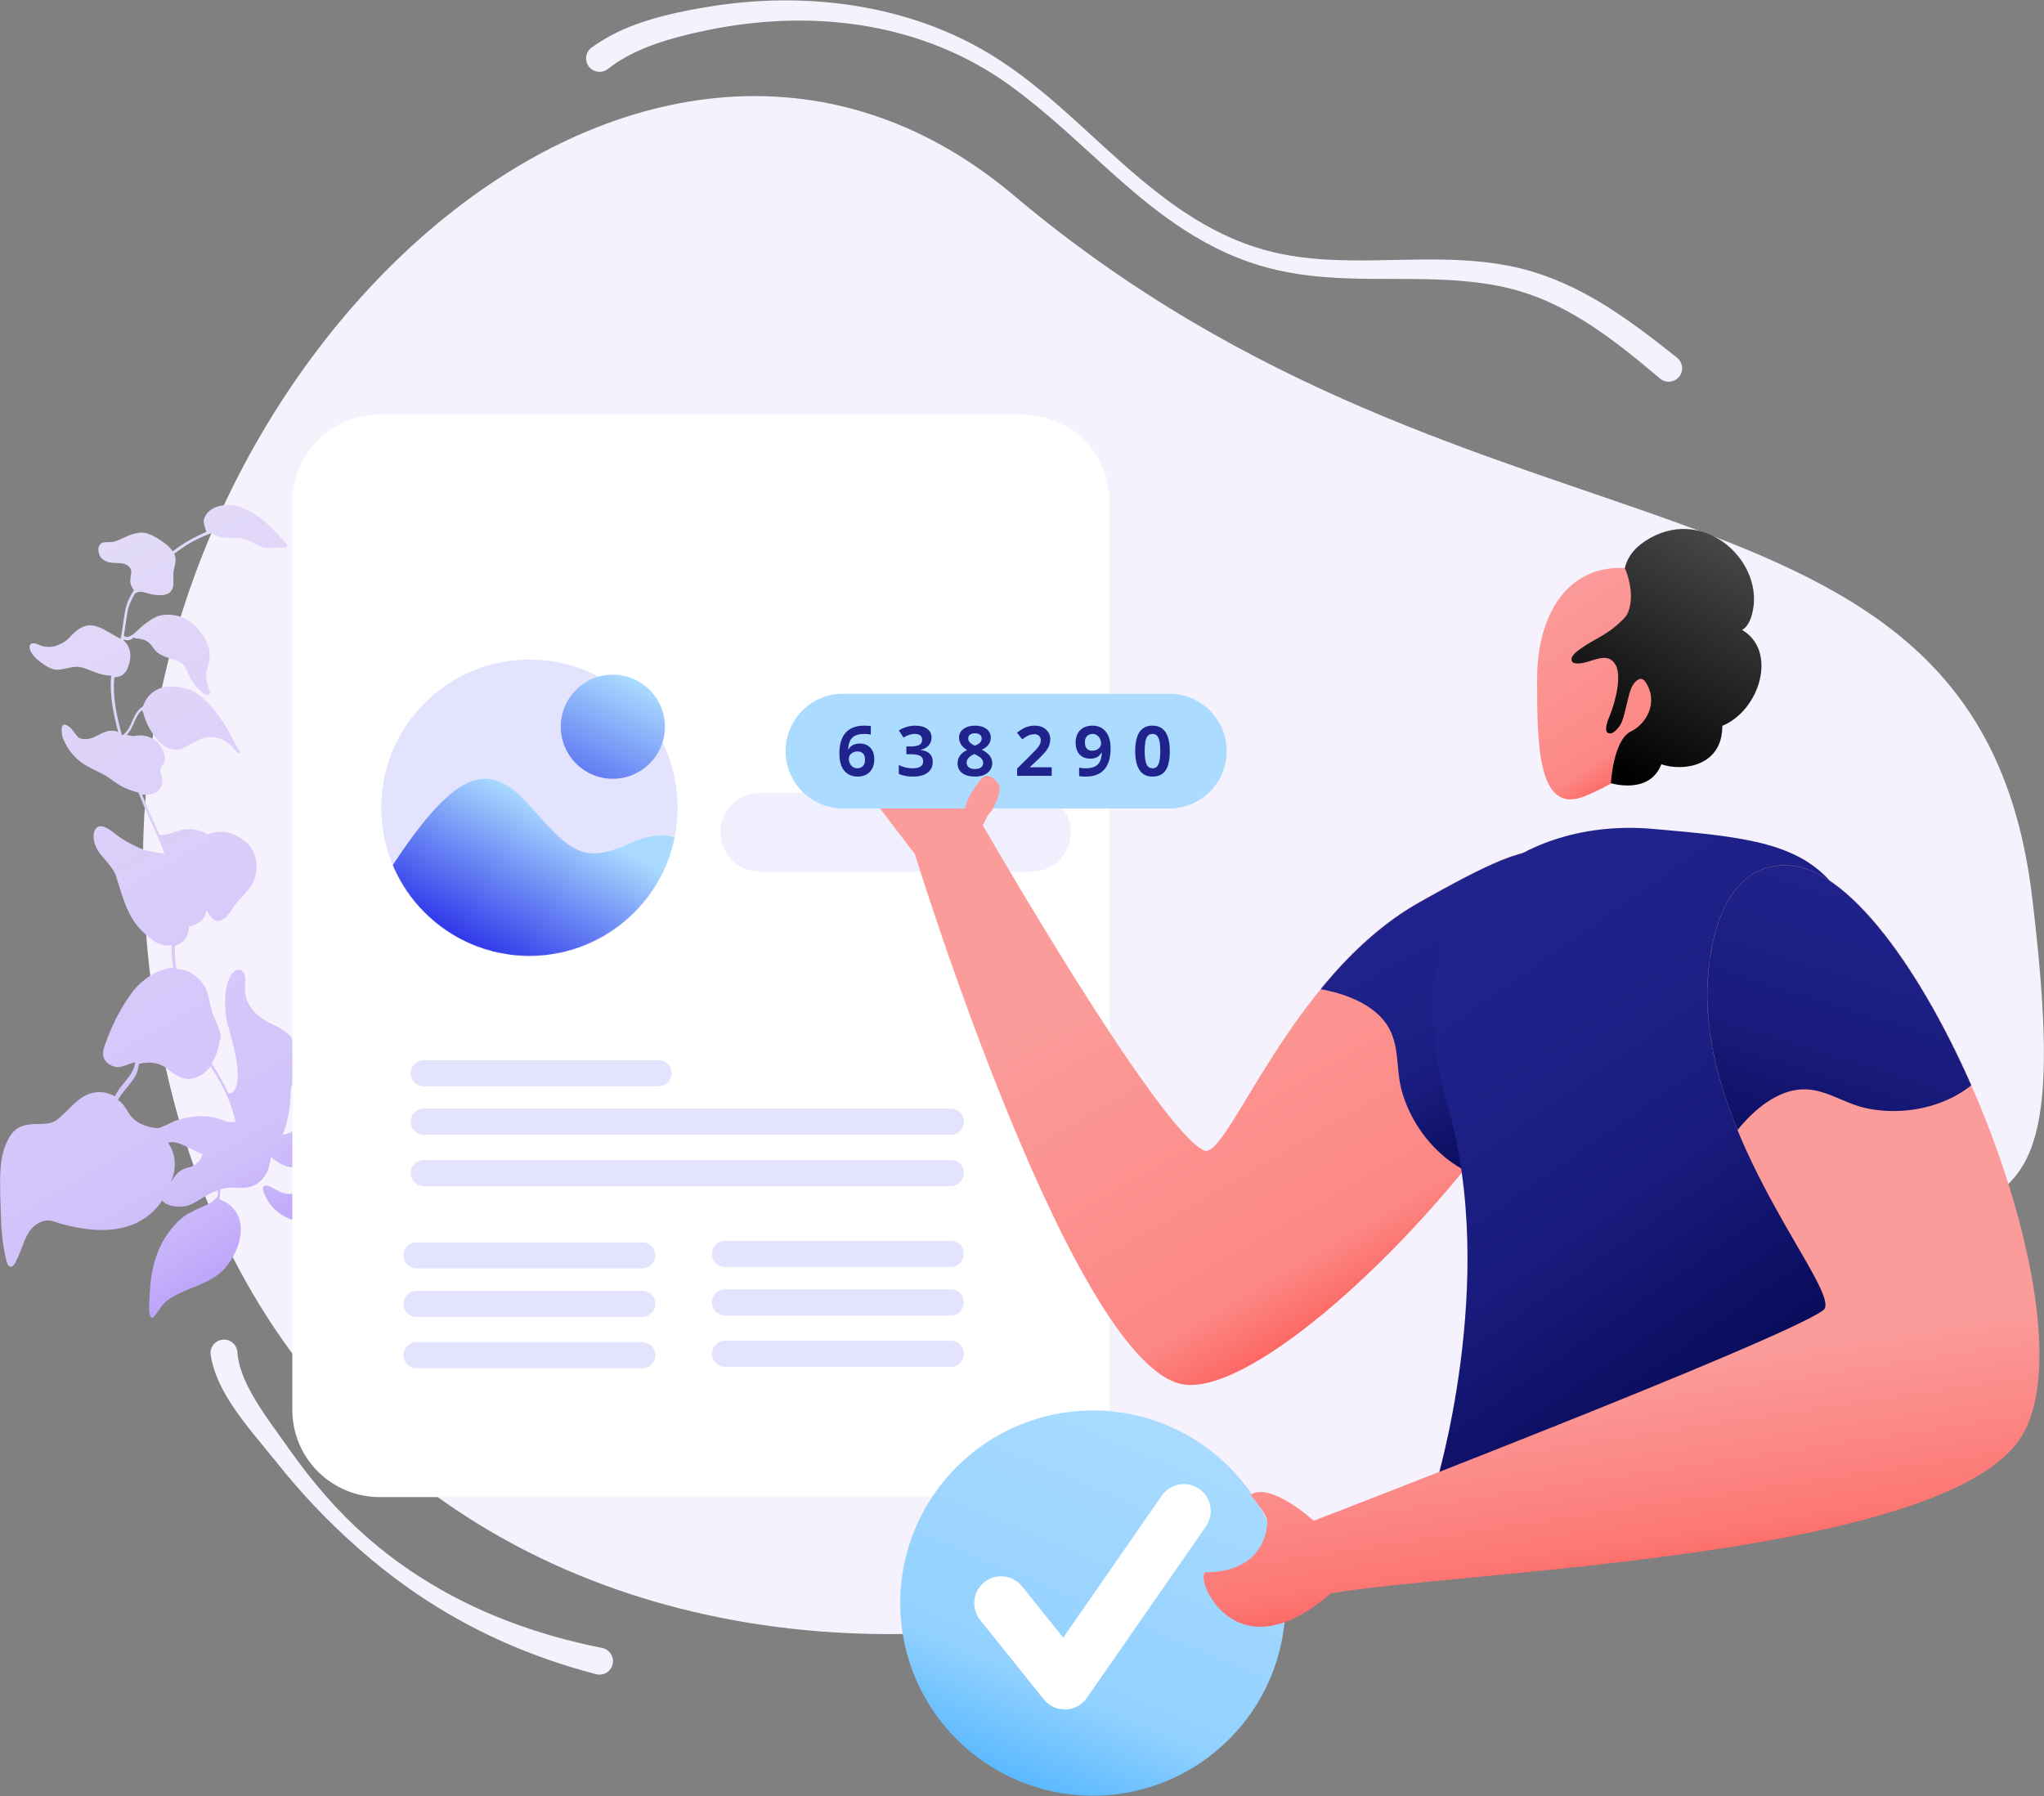 <svg width="3136" height="2756" viewBox="0 0 3136 2756" fill="none" xmlns="http://www.w3.org/2000/svg">
<rect x="0" y="0" width="3136" height="2756" fill="#808080" stroke="none"/>
<path fill-rule="evenodd" clip-rule="evenodd" d="M1555.84 300.175C2276.36 907.807 3032.69 674.937 3117.5 1374.28C3207.58 2117.63 2966.61 1670.25 2386.25 2134.05C1539.26 2810.99 267.421 2574.8 220.317 1367.21C188.969 562.71 983.405 -182.551 1555.84 300.175Z" fill="#F5F2FD"/>
<path d="M27.281 1929.86C33.631 1915.78 37.433 1901.42 44.923 1889.56C53.371 1878.01 67.577 1869.09 82.273 1874.32C148.058 1895.63 214.215 1895.14 249.817 1840.79C249.575 1841.62 249.478 1842.48 249.53 1843.34C249.54 1844.14 250.498 1844.44 251.293 1844.43C252.108 1846.02 255.144 1847.25 256.744 1848.03C265.06 1851.74 274.444 1852.11 283.501 1851.04C294.929 1849.15 304.22 1841.57 314.173 1836.04C320.597 1832.19 327.375 1828.97 334.414 1826.41C334.574 1830.11 334.191 1833.81 333.275 1837.4C333.089 1837.34 332.892 1837.33 332.7 1837.36C332.508 1837.39 332.325 1837.46 332.164 1837.57C324.185 1848.48 307.526 1851.87 293.627 1859.83C281.768 1865.54 272.017 1874.56 263.712 1884.84C255.851 1894.02 249.434 1904.34 244.68 1915.45C233.522 1939.6 230.507 1966.36 229.235 1992.62C229.135 1997.87 226.46 2026.05 235.311 2021.49C243.789 2012.32 248.261 2000.82 257.572 1994.82C284.537 1975.72 318.219 1972.77 342.108 1949.26C366.141 1924.48 383.534 1876.71 353.786 1850.03C349.384 1846.25 344.336 1843.3 338.886 1841.31C337.928 1841 337.286 1840.53 336.328 1840.23C337.684 1835.25 338.265 1830.09 338.051 1824.94C343.706 1823.18 349.595 1822.31 355.515 1822.34C364.261 1822.23 373.342 1823.55 381.906 1821.54C396.659 1818.34 408.278 1805.95 412.396 1791.43C413.612 1786.8 415.451 1781.05 415.383 1775.48C422.77 1781.28 430.788 1786.75 439.889 1789.66C452.975 1793.32 469.337 1791.69 474.403 1776.68C477.468 1767.1 475.12 1757.11 474.209 1747.58C473.337 1741.23 475.29 1731.82 476.468 1724.01C477.11 1727.56 478.448 1730.95 480.406 1733.98C482.84 1737.93 485.589 1741.71 488.339 1745.5C487 1766.19 486.801 1789.1 498.154 1807.25C469.954 1802.98 463.661 1848.22 424.268 1826.12C419.152 1823.95 405.347 1813.46 403.557 1823.19C403.116 1826.21 404.419 1828.74 405.406 1831.43C408.031 1838.1 411.645 1844.33 416.128 1849.91C429.684 1866.13 453.05 1878.09 474.135 1872.43C481.587 1870.59 488.513 1864.62 493.082 1861.07C498.526 1857.19 504.558 1854.22 510.947 1852.27C523.937 1847.97 537.913 1846.37 549.437 1839.23C552.092 1837.49 554.523 1835.43 556.678 1833.1C558.557 1843.73 565.839 1853.98 581.54 1863.49C602.828 1874.53 623.893 1880.48 640.966 1898.08C643.859 1900.59 649.684 1908.79 653.555 1913.2C658.394 1918.71 661.861 1916.12 662.895 1909.59C670.221 1884.21 671.473 1856.36 659.726 1832.01C654.326 1819.19 645.556 1804.51 642.077 1793.1C639.882 1782.63 640.102 1774.51 640.762 1763.37C642.159 1747.33 646.958 1731.76 654.84 1717.72C657.64 1712.27 661.871 1707.29 665.309 1702.32C673.109 1715.9 674.595 1733.54 671.741 1747.41C667.212 1767.35 656.015 1788.32 664.533 1808.73C667.993 1818.55 674.622 1827.53 685.151 1830.11C690.899 1831.95 697.26 1831.87 702.851 1834.19C706.055 1835.33 709.115 1836.84 711.972 1838.69L713.409 1839.15C713.686 1839.07 713.943 1838.94 714.166 1838.76C714.388 1838.57 714.571 1838.35 714.702 1838.09C714.833 1837.84 714.911 1837.56 714.929 1837.27C714.948 1836.99 714.907 1836.7 714.809 1836.43C717.318 1833.53 719.119 1824.61 720.209 1822.84C732.985 1787.86 752.449 1766.63 739.225 1725.44C737.604 1720.19 735.629 1715.06 733.313 1710.08C736.963 1709.4 740.449 1708.4 744.099 1707.72C763.919 1702.71 784.927 1703.89 801.913 1714.34C807.513 1717.45 815.047 1721.97 818.429 1725.43C820.518 1727.15 821.668 1730.16 824.379 1730.77C829.619 1730.07 825.24 1723.12 824.886 1720.1C820.238 1704.1 817.822 1688.54 818.586 1672.94C818.728 1645.27 833.852 1620.27 841.475 1593.14C846.913 1569.54 842.15 1543.99 831.075 1522.49C815.611 1493.26 781.199 1475.39 748.898 1487.23L743.84 1489.83C732.046 1474.71 714.428 1464.59 696.379 1458.28C684.879 1453.81 672.765 1452.05 661.106 1448.06C640.337 1440.36 616.023 1428.88 596.462 1442.16C596.769 1441.2 597.238 1440.56 597.392 1440.08C609.862 1419.25 610.511 1394.12 612.77 1370.55C613.22 1359.08 615.167 1347.72 618.563 1336.76C618.584 1336.81 618.613 1336.84 618.648 1336.87C618.684 1336.9 618.725 1336.93 618.77 1336.94C618.815 1336.96 618.862 1336.96 618.909 1336.96C618.955 1336.95 619.001 1336.94 619.042 1336.92C626.504 1335.87 633.555 1340.24 642.158 1341.41C649.93 1342.16 657.751 1342.28 665.542 1341.76C667.342 1346.03 669.142 1350.3 671.894 1354.09C678.361 1362.76 687.184 1369.01 697.1 1373.5C719.326 1383.25 729.43 1364.05 739.1 1347.86C742.692 1342.41 748.851 1338.84 754.991 1333.68C761.139 1328.58 766.201 1322.3 769.876 1315.2C775.786 1304.16 777.844 1290.3 772.929 1278.43C769.335 1270.68 761.029 1267.76 753.366 1265.31C741.554 1261.79 729.608 1260.35 718.102 1255.87C709.797 1252.95 702.267 1248.43 693.491 1246.15C686.791 1244.01 679.476 1244.57 672.646 1245.29C665.339 1246.9 657.892 1247.79 650.412 1247.95C654.644 1229.76 658.063 1210 668.886 1197.62C678.446 1185.9 692.7 1180.95 707.165 1180.3C709.316 1180.05 711.496 1180.29 713.536 1181.02C719.715 1192.24 727.486 1203.43 740.256 1207.25C749.366 1210.96 760.794 1209.07 767.711 1202.31C768.851 1200.89 769.795 1199.33 770.517 1197.66C775.988 1216.05 787.561 1226.08 807.583 1224.57C813.149 1224.5 818.542 1223.32 824.098 1222.46C826.321 1222.11 828.859 1221.61 830.598 1220.31C834.382 1217.56 834.783 1211.36 830.779 1209.02C825.021 1206.39 818.057 1209.17 812.185 1210.2C805.685 1211.55 801.571 1213.67 796.618 1211.82C788.945 1208.57 782.161 1200.07 775.407 1193.95C785.715 1191.43 794.872 1185.92 800.807 1177.26C807.397 1169.86 814.83 1166.43 824.822 1164.08C834.181 1162.06 844.322 1159.23 850.753 1151.52C859.823 1138.84 859.898 1118.8 847.836 1107.82C829.826 1091.5 808.473 1101.3 809.089 1125.79C809.022 1133.42 810.096 1143.27 808.411 1148.54C805.949 1155.41 799.972 1160.89 792.232 1165.27C785.747 1168.22 779.108 1171.64 774.721 1177.1C774.662 1159.13 762.15 1150.37 747.052 1138.15C734.939 1128.41 721.012 1121.17 706.078 1116.86C700.014 1115.18 693.145 1112.72 686.813 1115.18C680.013 1118.28 681.545 1126.7 685.263 1131.58C693.052 1144.37 708.418 1152.45 709.215 1165.65C710.039 1168.02 708.815 1171.85 709.168 1174.87C693.735 1174.42 677.584 1180.34 667.23 1192.08C652.938 1207.04 650.487 1227.91 645.949 1247.05C633.549 1247.84 620.831 1247.99 608.444 1249.57C607.966 1249.42 607.65 1249.58 607.18 1250.22C606.785 1250.03 606.334 1249.98 605.906 1250.08C605.524 1250.22 605.184 1250.46 604.921 1250.77C604.658 1251.09 604.48 1251.46 604.405 1251.86C604.33 1252.26 604.36 1252.68 604.492 1253.06C604.624 1253.45 604.854 1253.79 605.159 1254.07C617.12 1260.12 627.515 1268.87 635.529 1279.62C627.36 1301.03 617.274 1321.83 611.978 1344.16C606.702 1368.08 608.778 1394.62 602.358 1416.33C599.629 1427.33 594.629 1434.71 589.984 1445.1C590.453 1444.46 589.83 1445.58 589.208 1446.7C587.845 1448.07 586.782 1449.71 586.085 1451.51L585.606 1451.36C561.177 1443.55 536.751 1462.13 516.006 1469.22C509.195 1471.53 501.732 1472.58 496.177 1473.44C490.142 1474.15 473.128 1474.51 485.161 1483.12C497.347 1491.24 510.788 1497.92 522.667 1506.99C529.421 1513.12 535.735 1522.26 540.296 1531.11C552.522 1555.61 561.922 1583.18 579.359 1604.6C579.206 1605.12 579.212 1605.67 579.378 1606.19C586.708 1620.41 580.052 1635.44 565.673 1643.25C559.035 1646.67 548.708 1647.59 540.652 1652.14C517.631 1642.4 492.544 1658.93 480.052 1678.17C475.234 1687.45 473.616 1698.29 473.262 1708.47C473.245 1711.6 473.389 1714.73 473.694 1717.85C473.161 1717.14 472.454 1716.58 471.641 1716.23C470.828 1715.88 469.938 1715.74 469.057 1715.83C460.8 1716.89 455.379 1728.88 452.084 1732.58C447.697 1738.04 440.407 1740.2 433.74 1741.23C441.929 1721.41 445.14 1697.36 445.594 1682.72C445.536 1677.95 446.743 1672.53 446.053 1668.08C446.354 1667.95 446.621 1667.74 446.838 1667.5C447.054 1667.25 447.214 1666.95 447.307 1666.64C447.748 1663.61 454.692 1659.23 457.652 1654.1C461.235 1647.86 462.259 1640.53 462.172 1633.37C462.946 1618.57 456.891 1604.49 447.684 1592.83C438.946 1580.53 423.129 1574.68 412.084 1568.77C396.87 1560.21 384.502 1550.18 378.743 1534.35C376.202 1527.12 375.241 1519.43 375.925 1511.8C377.552 1501.76 376.88 1485.7 362.597 1488.26C342.539 1499.8 343.28 1547.82 348.455 1567.96C355.825 1598.56 368.502 1634.03 363.6 1662.56C361.8 1671.49 357.9 1677.9 351.541 1677.98C351.062 1677.82 350.741 1677.99 350.266 1677.83C343.722 1662.8 335.281 1648.75 326.524 1634.86C325.873 1633.6 325.068 1632.81 324.416 1631.55C327.657 1626.84 330.269 1621.73 332.184 1616.35C334.745 1609.48 336.578 1602.37 337.652 1595.13C339.386 1593.83 338.389 1590.35 338.207 1588.44C337.296 1578.91 332.419 1570.22 328.654 1561.36C322.445 1547.76 322.099 1532.33 316.196 1517.77C308.368 1501.8 292.781 1488.63 274.79 1487.1C273.358 1486.94 271.908 1487.01 270.499 1487.31C268.694 1475.54 267.911 1463.63 268.158 1451.71C276.712 1448.91 284.433 1442.93 287.507 1434.14C289.276 1430.24 290.096 1425.98 289.9 1421.7C299.728 1419.04 310.333 1414.77 314.508 1405.02C315.428 1402.15 316.347 1399.27 316.951 1396.56C319.361 1401.27 322.411 1405.62 326.014 1409.49C339.034 1420.79 352.014 1402.5 357.932 1392.25C366.351 1378.31 384.667 1367.27 390.173 1349.23C396.321 1331.66 394.308 1309.9 381.096 1295.9C372.234 1286.47 360.068 1279.93 347.307 1276.91C337.636 1275.44 327.746 1276.66 318.722 1280.44L318.406 1280.6C311.004 1275.9 302.556 1273.11 293.814 1272.47C281.073 1271.03 269.214 1276.74 257.014 1280.23C253.575 1281.01 250.03 1281.21 246.524 1280.83L246.045 1280.68C245.65 1280.48 245.199 1280.43 244.771 1280.54C239.549 1269.62 234.327 1258.71 229.738 1247.48C225.809 1238.3 221.717 1228.81 217.943 1219.15C223.482 1219.9 229.117 1219.46 234.467 1217.84C243.184 1215.35 249.918 1206.68 249.167 1197.46C248.62 1191.74 245.689 1186.05 245.957 1181.91C245.757 1178.41 248.744 1175.68 251.387 1170.71C255.42 1162.23 251.165 1152.42 246.461 1144.85C238.518 1132.54 222.539 1126.37 207.94 1129.09C202.7 1129.79 199.031 1128.88 194.404 1127.67C203.523 1118.97 206.204 1103.98 213.09 1094.84C214.65 1092.86 216.384 1091.03 218.272 1089.36C218.149 1089.8 218.162 1090.26 218.31 1090.68C218.457 1091.11 218.732 1091.48 219.097 1091.74C219.147 1092.47 219.374 1093.18 219.758 1093.8C223.507 1107.93 230.168 1121.12 239.313 1132.53C246.269 1142.15 256.223 1149.82 268.475 1150.31C275.008 1151.34 281.015 1148.24 286.226 1145.16C292.069 1141.75 298.075 1138.65 304.081 1135.56C311.69 1131.73 320.267 1130.25 328.72 1131.31C337.174 1132.36 345.121 1135.91 351.549 1141.51C355.88 1144.48 359.291 1150.32 363.956 1154.71C364.236 1155.18 364.668 1155.54 365.18 1155.73C365.692 1155.92 366.255 1155.93 366.773 1155.76C367.291 1155.59 367.734 1155.24 368.029 1154.78C368.323 1154.32 368.451 1153.77 368.391 1153.23C368.056 1151.8 366.609 1150.55 365.958 1149.28C357.699 1137.14 351.624 1121.47 342.397 1108.22C330.422 1091.19 317.325 1073.53 299.534 1062.3C287.684 1055.6 273.659 1053.23 260.142 1053.39C253.42 1053.5 246.814 1055.16 240.837 1058.24C234.861 1061.32 229.676 1065.73 225.686 1071.14C223.103 1074.95 221.065 1079.1 219.632 1083.47C219.061 1083.7 218.568 1084.09 218.214 1084.6C206.701 1092.53 204.307 1104.96 198.397 1116.01C195.284 1121.61 192.938 1124.82 188.359 1127.58L187.094 1128.23C179.438 1100.18 173.045 1071.47 175.094 1043.61C175.187 1042.16 175.382 1040.73 175.678 1039.31C177.9 1038.96 180.285 1038.93 182.345 1038.27C190.431 1036.11 195.114 1028.89 197.403 1020.91C201.09 1010.21 201.415 997.644 194.459 988.026C193.328 986.609 191.546 983.926 189.783 982.835C189.99 982.274 190.091 981.68 190.083 981.082C195.688 984.195 201.225 981.742 205.794 978.188L205.956 978.503C208.045 980.228 211.216 979.394 213.611 980.16C215.843 980.61 222.06 981.807 223.986 983.215C230.069 986.481 232.666 990.743 236.709 996.261C240.272 1000.8 244.981 1004.32 250.351 1006.43C262.192 1012.33 276.504 1012.16 282.828 1022.1C287.848 1029.52 291.173 1041.4 297.793 1049.6C301.354 1054.06 305.346 1058.17 309.712 1061.86C311.963 1063.9 314.693 1066.09 317.721 1066.53C325.521 1066.91 321.13 1059.17 319.808 1055.05C317.846 1049.27 316.755 1043.23 316.569 1037.12C316.127 1026.95 321.903 1017.97 321.604 1006.52C322.131 997.449 319.323 988.895 314.935 981.155C309.585 970.601 301.85 961.438 292.344 954.391C285.491 949.402 277.637 945.961 269.324 944.304C261.011 942.648 252.437 942.816 244.195 944.797C236.274 947.279 229.654 952.289 223.188 956.821C213.571 963.777 204.021 976.299 195.764 977.353C192.746 977.707 192.737 976.913 190.016 975.514C192.093 963.242 193.539 951.296 195.616 939.025C197.1 930.259 201.583 919.549 207.516 910.093C207.995 910.247 208.316 910.084 208.943 909.758C214.943 905.868 223.255 909.584 232.509 912.016C249.082 914.678 266.421 914.945 266.161 893.476C266.084 887.116 265.508 879.011 266.724 874.384C268.697 866.568 271.292 857.629 267.224 849.727C273.843 844.717 280.625 840.022 287.57 835.643C299.364 828.485 311.872 822.577 324.891 818.013C329.691 820.34 334.5 823.462 339.759 824.353C349.959 826.297 363.306 825.021 371.909 826.19C382.274 828.45 389.181 834.09 399.097 838.583C409.481 842.433 421.063 840.066 431.878 840.094C435.378 839.894 443.02 840.754 439.771 835.226C420.571 812.716 399.303 790.071 371.492 778.799C351.518 771.089 318.469 773.717 312.407 798.442C312.494 805.599 315.416 810.493 316.441 816.365C312.993 817.664 309.614 819.139 306.316 820.783C291.639 827.683 277.764 836.173 264.94 846.1C260.887 839.788 254.621 834.615 248.528 830.554C241.793 826.023 235.221 821.808 227.395 819.041C212.057 813.341 194.995 822.933 182.975 828.328C178.185 830.669 172.921 831.875 167.59 831.854C163.298 832.066 158.518 831.328 155.051 833.915C149.064 838.601 150.444 847.49 153.539 853.496C155.656 857.606 160.139 860.096 164.297 861.954C170.85 864.578 181.972 863.648 186.752 864.385C192.807 865.266 196.811 867.603 199.724 871.703C200.938 873.587 201.521 875.807 201.391 878.044C201.123 882.183 199.898 886.015 199.945 889.99C199.372 895.09 201.499 899.99 204.411 904.09C204.67 904.646 205.058 905.132 205.542 905.508C198.827 915.768 193.713 926.808 191.635 939.076C189.26 953.1 187.835 966.637 185.135 980.03C184.505 979.595 183.8 979.28 183.056 979.1C166.905 971.822 145.186 951.409 124.811 963.108C115.002 967.363 107.818 978.265 100.883 983.438C87.319 992.828 72.566 996.028 57.525 988.576C45.378 983.634 42.141 992.104 48.464 1002.05C53.485 1009.46 60.555 1015.42 68.248 1020.26C74.341 1024.32 80.903 1027.74 88.538 1027.8C100.138 1027.03 112.638 1021.78 121.885 1023.42C130.65 1024.91 138.812 1029.1 147.119 1032.02C154.466 1034.64 162.762 1036.76 170.876 1036.98C170.581 1038.4 170.386 1039.84 170.293 1041.28C169.193 1055.45 170.477 1069.59 172.557 1083.72C174.943 1096.89 177.809 1110.22 181.307 1123.22C176.991 1121.38 172.247 1120.78 167.607 1121.48C158.717 1122.86 151.466 1128.19 143.237 1131.64C135.637 1134.75 123.886 1136 118.723 1129.86C113.08 1123.57 108.998 1114.87 100.376 1112.12C93.676 1110.77 94.581 1119.5 94.792 1123.79C95.042 1131.27 98.625 1138.22 102.362 1144.69C108.392 1155.31 116.773 1164.4 126.862 1171.28C139.21 1179.71 150.869 1183.71 163.362 1190.88C173.306 1197.75 183.107 1205.9 194.612 1210.38C200.313 1212.86 206.251 1214.76 212.335 1216.05C215.287 1223.33 218.4 1230.92 221.351 1238.2C231.987 1262.72 243.878 1285.8 252.444 1310.19C237.144 1307.67 221.856 1305.95 207.444 1298.17C199.444 1294.29 189.044 1288.85 180.534 1282.44C170.58 1274.76 150.643 1257.04 144.207 1277.15C141.794 1287.99 146.068 1299.39 152.219 1308.23C160.784 1319.41 171.888 1330.09 177.119 1341.8C187.343 1371.74 194.129 1406.64 219.383 1430.03C229.356 1439.3 240.297 1449.66 254.465 1450.76C257.405 1450.86 260.344 1450.55 263.202 1449.86C263.059 1451.13 263.231 1452.25 263.088 1453.52C263.218 1463.9 264.141 1474.26 265.849 1484.5C242.341 1487.01 220.249 1501.59 205.357 1519.27C188.356 1541.72 174.726 1566.53 164.9 1592.92C161.835 1602.5 155.753 1612.43 158.9 1622.42C161.707 1630.97 171.163 1636.9 180.235 1637.43C187.075 1637.51 193.397 1634.25 199.892 1632.1C202.374 1631.16 204.915 1630.39 207.498 1629.78C206.441 1637.31 203.519 1644.45 198.998 1650.56C192.275 1660.03 181.898 1670.17 176.163 1682.33C170.37 1678.87 163.889 1676.72 157.177 1676.03C150.464 1675.35 143.683 1676.14 137.308 1678.35C120.678 1684.12 109.408 1698.73 96.818 1710.01C89.118 1717.58 83.609 1722.42 72.818 1723.98C63.133 1725.37 47.048 1723.66 35.802 1727.45C24.23 1730.61 16.232 1739.94 11.587 1750.33C-1.305 1775.78 0.01 1805.5 0.348 1833.33C1.462 1859.56 1.148 1886.12 5.279 1912C7.301 1921.36 8.232 1932.48 12.15 1940.86C19.744 1950.94 25.25 1932.9 27.281 1929.86ZM640.051 1285.28C644.602 1293.34 648.042 1301.57 651.961 1309.95C655.707 1317.22 659.607 1324.01 662.721 1331.61C663.776 1333.75 664.654 1335.97 665.346 1338.26C656.763 1338.68 647.222 1338.8 640.362 1337.13C634.462 1335.77 628.541 1332.82 622.343 1333.21C622.085 1333.3 621.804 1333.31 621.543 1333.22C626.6 1317.42 633.567 1301.43 640.051 1285.28ZM592.475 1453.81C593.514 1453.2 594.294 1452.23 594.668 1451.08C611.168 1434.18 633.368 1442.34 657.339 1451.59C672.36 1457.46 688.444 1459.17 702.996 1465.67C714.981 1470.3 728.767 1479.2 736.977 1487.37C738.749 1489.06 740.368 1490.9 741.815 1492.88C728.715 1500.83 718.515 1512.88 714.248 1527.88C705.016 1553.44 705.373 1582.86 699.465 1607.11C694.427 1624.51 686.506 1640.19 674.418 1653.22C665.172 1638.38 650.554 1639.51 635.026 1644.31C627.257 1646.31 621.385 1647.34 617.514 1642.93C614.614 1639.63 612.814 1635.36 610.53 1630.93C611.651 1631.56 613.087 1632.02 614.208 1632.63C622.189 1634.92 630.925 1634.02 638.857 1632.33C656.444 1626.87 663.991 1606.58 666.337 1590.17C666.714 1585.5 665.947 1580.82 664.103 1576.52C667.207 1576.04 670.206 1575.03 672.974 1573.55C678.817 1570.14 683.204 1564.68 687.274 1559.38C696.967 1545.58 699.14 1528.06 695.125 1511.73C686.596 1477.32 658.153 1466.37 625.381 1465.66C614.24 1465 602.255 1460.37 590.587 1455.58C592.005 1454.45 592.159 1453.98 592.475 1453.81ZM552.92 1654.21C561.005 1652.05 569.252 1650.2 575.546 1644.55C582.428 1638.52 586.806 1630.12 587.825 1621.03C587.978 1618.46 587.732 1615.89 587.096 1613.4C587.896 1614.19 588.705 1614.97 589.673 1616.07C586.312 1627.41 585.345 1639.51 584.695 1651.44C584.456 1657.97 584.85 1664.16 587.628 1670.33C587.791 1670.65 587.475 1670.81 587.638 1671.13C593.511 1683.31 606.052 1694.45 612.212 1704.07C619.217 1717.67 613.537 1734.6 604.763 1745.52C595.204 1757.24 583.23 1766.62 571.745 1776.93L571.257 1775.98C569.294 1772.33 566.666 1769.07 563.506 1766.38C551.606 1755.7 535.206 1754.15 523.806 1745.23C518.671 1741.47 516.361 1734.66 519.331 1730.33C519.647 1730.16 519.8 1729.69 520.116 1729.53C521.85 1728.23 523.747 1727.26 525.481 1725.96C539.217 1717.69 554.035 1706.85 556.697 1690.28C557.631 1682.01 557.369 1673.66 555.919 1665.48C555.125 1661.67 554.124 1657.91 552.92 1654.21ZM258.144 1753.7C259.538 1753.24 260.971 1752.9 262.426 1752.69C267.034 1752.32 269.426 1753.09 274.056 1754.3C285.715 1758.3 298.217 1766.26 311.156 1771.19C310.84 1771.35 310.84 1771.35 310.687 1771.83C307.316 1782.37 299.605 1789.14 287.87 1791.99C278.348 1793.69 271.27 1800.14 266.116 1808C264.74 1809.89 263.488 1811.87 262.371 1813.93C263.444 1810.57 264.832 1807.06 265.905 1803.7C268.386 1794.36 268.81 1784.59 267.148 1775.06C265.79 1767.76 262.36 1760.32 258.144 1753.7ZM204.633 1656.06C209.795 1649 212.085 1641.02 213.252 1632.42C216.107 1631.74 219.125 1631.39 221.663 1630.88C236.435 1629.27 248.726 1632.94 259.973 1642.35C268.49 1649.56 278.425 1655.65 289.719 1655.82C303.542 1654.7 315.057 1646.77 323.198 1636.17C334.063 1653.37 344.449 1670.43 351.846 1690.22C355.946 1700.5 358.611 1710.33 361.438 1720.48C358.867 1721.86 355.922 1722.4 353.027 1722.01C347.615 1721.6 339.616 1717.72 333.072 1715.89C312.485 1710.1 290.73 1712.91 270.772 1719.19C260.953 1722.65 250.541 1729.62 242.762 1730.82C241.859 1730.82 240.956 1730.88 240.062 1731.02C223.977 1729.3 207.682 1723.3 198.446 1709.26C194.077 1703.1 190.81 1695.99 185.023 1690.97C183.739 1690.03 182.455 1689.09 181.009 1687.84C186.912 1676.79 196.348 1667.93 204.633 1656.06V1656.06Z" fill="url(#paint0_linear_105_92)"/>
<path fill-rule="evenodd" clip-rule="evenodd" d="M323.042 2078.12C326.588 2103.22 338.386 2129.01 354.555 2153.95C375.344 2186 402.655 2216.94 423.855 2243.29C442.499 2266.96 462.215 2289.46 482.674 2311.17C503.216 2332.94 524.747 2353.64 547.187 2373.54C577.013 2400.14 608.568 2424.74 641.644 2447.17C719.603 2499.78 809.358 2541.7 915.284 2569.15C917.924 2569.75 920.657 2569.82 923.326 2569.37C925.995 2568.91 928.549 2567.94 930.84 2566.5C933.132 2565.05 935.118 2563.17 936.684 2560.97C938.25 2558.76 939.365 2556.26 939.966 2553.62C940.567 2550.98 940.643 2548.25 940.188 2545.58C939.733 2542.91 938.757 2540.36 937.315 2538.06C935.874 2535.77 933.995 2533.79 931.786 2532.22C929.577 2530.66 927.081 2529.54 924.441 2528.94C821.241 2508.32 731.977 2474.03 655.009 2426.54C621.907 2406.23 590.608 2383.12 561.458 2357.46C539.636 2338.11 519.054 2317.41 499.833 2295.47C480.694 2273.5 462.686 2250.58 445.881 2226.78C427.155 2199.9 402.488 2168.38 384.751 2135.93C373.451 2115.22 365.283 2094.19 364.127 2074.11C363.571 2068.68 360.887 2063.69 356.664 2060.24C352.44 2056.78 347.02 2055.14 341.589 2055.67C336.158 2056.2 331.158 2058.86 327.683 2063.07C324.208 2067.27 322.54 2072.69 323.045 2078.12L323.042 2078.12ZM932.34 106.037C949.417 92.582 968.64 82.137 988.932 73.798C1020.69 60.73 1054.93 52.547 1087.68 45.807C1163.58 30.372 1242.36 26.841 1318.59 38.407C1394.9 49.989 1468.4 76.57 1533.82 120.251C1588.43 157.251 1636.86 202.623 1685.78 246.989C1719.02 277.241 1752.52 307.047 1788.65 333.264C1827.51 361.564 1869.33 385.798 1916.77 402.239C1955.95 415.933 1995.47 422.31 2035.15 425.354C2125.4 432.276 2216.56 420.924 2306.56 440.303C2343.77 448.371 2377.75 462.477 2409.68 480.272C2458.85 507.66 2503.15 543.872 2546.95 580.958C2549.04 582.695 2551.45 584.003 2554.05 584.806C2556.64 585.609 2559.37 585.892 2562.08 585.637C2564.78 585.383 2567.41 584.596 2569.81 583.323C2572.21 582.05 2574.33 580.316 2576.06 578.219C2577.79 576.122 2579.09 573.705 2579.88 571.106C2580.67 568.507 2580.94 565.777 2580.67 563.073C2580.4 560.37 2579.6 557.746 2578.32 555.352C2577.04 552.957 2575.29 550.841 2573.19 549.123C2526.41 511.686 2479.06 475.388 2427 448.189C2391.53 429.689 2354.08 415.289 2313.16 407.535C2221.26 389.98 2128.86 403.468 2036.96 398.411C1999.42 396.349 1961.97 391.061 1924.68 378.868C1879.31 363.895 1839.13 341.481 1801.76 314.975C1766.04 289.648 1732.88 260.75 1700.21 231.075C1650.55 185.991 1602.04 139.199 1546.85 101.16C1479.29 53.989 1402.73 24.918 1323.12 10.778C1243.68 -3.337 1161.1 -2.455 1081.24 11.339C1046.02 17.328 1009.22 24.959 974.823 37.721C950.735 46.647 927.883 58.188 907.342 73.227C902.991 76.542 900.136 81.45 899.404 86.87C898.671 92.291 900.122 97.781 903.438 102.131C906.753 106.482 911.661 109.338 917.081 110.07C922.502 110.802 927.991 109.351 932.342 106.036L932.34 106.037Z" fill="#F5F2FD"/>
<path fill-rule="evenodd" clip-rule="evenodd" d="M1702.33 770.017C1702.32 734.557 1688.23 700.552 1663.17 675.473C1638.1 650.394 1604.1 636.294 1568.64 636.27H582.2C546.74 636.294 512.74 650.394 487.67 675.473C462.6 700.552 448.512 734.557 448.5 770.017V2163.47C448.512 2198.93 462.6 2232.93 487.669 2258.01C512.739 2283.09 546.739 2297.2 582.2 2297.22H1568.64C1604.1 2297.2 1638.1 2283.09 1663.17 2258.01C1688.24 2232.93 1702.33 2198.93 1702.34 2163.47L1702.33 770.017Z" fill="white"/>
<path d="M812.259 1466.73C937.808 1466.73 1039.59 1364.96 1039.59 1239.41C1039.59 1113.86 937.808 1012.08 812.259 1012.08C686.71 1012.08 584.933 1113.86 584.933 1239.41C584.933 1364.96 686.71 1466.73 812.259 1466.73Z" fill="#E3E3FE"/>
<mask id="mask0_105_92" style="mask-type:luminance" maskUnits="userSpaceOnUse" x="584" y="1012" width="456" height="455">
<path d="M812.259 1466.73C937.808 1466.73 1039.59 1364.96 1039.59 1239.41C1039.59 1113.86 937.808 1012.08 812.259 1012.08C686.71 1012.08 584.933 1113.86 584.933 1239.41C584.933 1364.96 686.71 1466.73 812.259 1466.73Z" fill="white"/>
</mask>
<g mask="url(#mask0_105_92)">
<path fill-rule="evenodd" clip-rule="evenodd" d="M586.764 1352.17C698.216 1175.06 749.694 1165.46 812.226 1235.87C874.84 1306.29 893.979 1326.99 965.503 1294.5C1036.95 1262.01 1070.27 1297.22 1092.3 1345.76C1114.33 1394.3 819.903 1527.15 765.453 1526.08C711.003 1525 475.229 1529.28 586.764 1352.17Z" fill="url(#paint1_linear_105_92)"/>
</g>
<path d="M940.267 1195C984.382 1195 1020.14 1159.24 1020.14 1115.13C1020.14 1071.01 984.382 1035.25 940.267 1035.25C896.152 1035.25 860.39 1071.01 860.39 1115.13C860.39 1159.24 896.152 1195 940.267 1195Z" fill="url(#paint2_linear_105_92)"/>
<path fill-rule="evenodd" clip-rule="evenodd" d="M1030.54 1646.85C1030.55 1644.21 1030.03 1641.6 1029.03 1639.16C1028.02 1636.73 1026.54 1634.51 1024.68 1632.65C1022.81 1630.79 1020.6 1629.31 1018.16 1628.31C1015.72 1627.31 1013.11 1626.8 1010.47 1626.81H650.166C647.536 1626.81 644.933 1627.33 642.504 1628.33C640.075 1629.34 637.868 1630.82 636.011 1632.68C634.154 1634.54 632.683 1636.75 631.682 1639.18C630.682 1641.61 630.171 1644.22 630.18 1646.85V1646.86C630.171 1649.49 630.681 1652.1 631.681 1654.53C632.682 1656.96 634.153 1659.17 636.01 1661.03C637.867 1662.89 640.074 1664.37 642.503 1665.37C644.932 1666.38 647.536 1666.9 650.166 1666.89H1010.47C1013.11 1666.91 1015.72 1666.4 1018.16 1665.4C1020.6 1664.4 1022.81 1662.92 1024.68 1661.06C1026.55 1659.2 1028.02 1656.98 1029.03 1654.55C1030.03 1652.11 1030.55 1649.5 1030.54 1646.86V1646.85Z" fill="#E3E3FE"/>
<path fill-rule="evenodd" clip-rule="evenodd" d="M1642.85 1277.06C1642.84 1261.04 1636.47 1245.69 1625.14 1234.37C1613.82 1223.06 1598.46 1216.7 1582.44 1216.7H1165.57C1157.64 1216.7 1149.8 1218.26 1142.48 1221.3C1135.16 1224.33 1128.51 1228.78 1122.91 1234.38C1117.31 1239.99 1112.87 1246.64 1109.84 1253.96C1106.82 1261.29 1105.26 1269.13 1105.27 1277.06V1277.07C1105.26 1285 1106.82 1292.84 1109.84 1300.16C1112.87 1307.48 1117.31 1314.14 1122.91 1319.74C1128.51 1325.34 1135.16 1329.79 1142.48 1332.82C1149.8 1335.85 1157.65 1337.41 1165.57 1337.41H1582.44C1598.46 1337.42 1613.81 1331.07 1625.14 1319.75C1636.47 1308.44 1642.84 1293.08 1642.85 1277.07V1277.06Z" fill="#EFEFFE"/>
<path fill-rule="evenodd" clip-rule="evenodd" d="M1005.49 1926.39C1005.49 1921.08 1003.38 1915.99 999.633 1912.23C995.883 1908.47 990.796 1906.36 985.489 1906.35H639.006C633.698 1906.36 628.612 1908.47 624.862 1912.23C621.112 1915.99 619.006 1921.08 619.006 1926.39V1926.4C619.006 1931.71 621.112 1936.8 624.862 1940.55C628.612 1944.31 633.699 1946.42 639.006 1946.43H985.494C990.801 1946.42 995.888 1944.31 999.638 1940.55C1003.39 1936.8 1005.49 1931.71 1005.49 1926.4L1005.49 1926.39ZM1478.8 1924.12C1478.8 1918.82 1476.7 1913.73 1472.95 1909.97C1469.2 1906.21 1464.11 1904.1 1458.8 1904.09H1112.32C1107.01 1904.1 1101.93 1906.21 1098.18 1909.97C1094.43 1913.73 1092.32 1918.82 1092.32 1924.12V1924.14C1092.32 1929.45 1094.43 1934.54 1098.18 1938.29C1101.93 1942.05 1107.01 1944.16 1112.32 1944.17H1458.81C1464.12 1944.16 1469.2 1942.05 1472.95 1938.29C1476.7 1934.54 1478.81 1929.45 1478.81 1924.14L1478.8 1924.12ZM1478.79 1721.19C1478.8 1718.56 1478.29 1715.96 1477.29 1713.53C1476.29 1711.1 1474.82 1708.89 1472.96 1707.03C1469.17 1703.27 1464.06 1701.16 1458.72 1701.16H650.257C644.924 1701.16 639.807 1703.27 636.023 1707.03C634.164 1708.89 632.691 1711.1 631.69 1713.53C630.689 1715.96 630.179 1718.56 630.19 1721.19V1721.21C630.179 1723.84 630.689 1726.44 631.69 1728.87C632.692 1731.3 634.164 1733.51 636.023 1735.37C639.808 1739.13 644.924 1741.24 650.257 1741.24H1458.72C1464.06 1741.24 1469.17 1739.13 1472.96 1735.37C1474.82 1733.51 1476.29 1731.3 1477.29 1728.87C1478.29 1726.44 1478.8 1723.84 1478.79 1721.21V1721.19ZM1005.49 2000.73C1005.49 1995.42 1003.38 1990.33 999.633 1986.58C995.883 1982.82 990.796 1980.71 985.489 1980.7H639.006C633.699 1980.71 628.612 1982.82 624.862 1986.58C621.113 1990.33 619.006 1995.42 619.006 2000.73V2000.75C619.006 2006.05 621.112 2011.14 624.862 2014.9C628.612 2018.65 633.699 2020.77 639.006 2020.78H985.494C990.801 2020.77 995.888 2018.65 999.638 2014.9C1003.39 2011.14 1005.49 2006.05 1005.49 2000.75L1005.49 2000.73ZM1478.8 1998.47C1478.8 1993.16 1476.7 1988.07 1472.95 1984.32C1469.2 1980.56 1464.11 1978.44 1458.8 1978.44H1112.32C1107.01 1978.44 1101.93 1980.56 1098.18 1984.32C1094.43 1988.07 1092.32 1993.16 1092.32 1998.47V1998.49C1092.32 2003.79 1094.43 2008.88 1098.18 2012.64C1101.93 2016.39 1107.02 2018.51 1112.32 2018.51H1458.81C1464.12 2018.51 1469.2 2016.39 1472.95 2012.64C1476.7 2008.88 1478.81 2003.79 1478.81 1998.49L1478.8 1998.47ZM1478.79 1800.05C1478.8 1797.42 1478.29 1794.82 1477.29 1792.39C1476.29 1789.95 1474.82 1787.75 1472.96 1785.89C1469.17 1782.13 1464.06 1780.02 1458.72 1780.02H650.257C644.924 1780.02 639.807 1782.13 636.023 1785.89C634.163 1787.75 632.691 1789.95 631.69 1792.38C630.688 1794.82 630.179 1797.42 630.19 1800.05V1800.07C630.179 1802.69 630.689 1805.3 631.69 1807.73C632.691 1810.16 634.164 1812.37 636.023 1814.23C639.808 1817.99 644.924 1820.09 650.257 1820.1H1458.72C1464.06 1820.09 1469.17 1817.99 1472.96 1814.23C1474.82 1812.37 1476.29 1810.16 1477.29 1807.73C1478.29 1805.3 1478.8 1802.69 1478.79 1800.07V1800.05ZM1005.49 2079.59C1005.49 2074.28 1003.38 2069.19 999.633 2065.43C995.883 2061.68 990.796 2059.56 985.489 2059.55H639.006C633.698 2059.56 628.612 2061.68 624.862 2065.43C621.112 2069.19 619.006 2074.28 619.006 2079.59V2079.6C619.006 2084.91 621.112 2090 624.862 2093.76C628.612 2097.51 633.699 2099.63 639.006 2099.63H985.494C990.801 2099.63 995.888 2097.51 999.638 2093.76C1003.39 2090 1005.49 2084.91 1005.49 2079.6L1005.49 2079.59ZM1478.8 2077.33C1478.8 2072.02 1476.7 2066.93 1472.95 2063.17C1469.2 2059.42 1464.11 2057.3 1458.8 2057.29H1112.32C1107.01 2057.3 1101.93 2059.42 1098.18 2063.17C1094.43 2066.93 1092.32 2072.02 1092.32 2077.33V2077.34C1092.32 2082.65 1094.43 2087.74 1098.18 2091.5C1101.93 2095.25 1107.02 2097.36 1112.32 2097.37H1458.81C1464.12 2097.36 1469.2 2095.25 1472.95 2091.5C1476.7 2087.74 1478.81 2082.65 1478.81 2077.34L1478.8 2077.33Z" fill="#E3E3FE"/>
<path fill-rule="evenodd" clip-rule="evenodd" d="M2484.54 871.506C2563.73 871.506 2621.46 944.42 2610.2 1043.39C2602.2 1113.53 2516.59 1186.55 2431.88 1221.55C2358.72 1251.78 2358.33 1141.16 2358.33 1041.55C2358.33 941.937 2405.41 871.506 2484.54 871.506Z" fill="url(#paint3_linear_105_92)"/>
<path fill-rule="evenodd" clip-rule="evenodd" d="M2424.15 1397.9C2500.28 1574.3 1990.13 2139.47 1820.07 2124.97C1649.97 2110.39 1403.6 1310.58 1403.6 1310.58L1331.93 1216.71L1521 1240.64L1507.84 1266.31C1507.84 1266.31 1774.49 1730.5 1846.96 1765.26C1882.99 1782.56 1976.93 1498.42 2176.31 1385.44C2393.74 1262.34 2380.6 1297 2424.15 1397.9Z" fill="url(#paint4_linear_105_92)"/>
<mask id="mask1_105_92" style="mask-type:luminance" maskUnits="userSpaceOnUse" x="1331" y="1216" width="1101" height="910">
<path d="M2424.15 1397.9C2500.28 1574.3 1990.13 2139.47 1820.07 2124.97C1649.97 2110.39 1403.6 1310.58 1403.6 1310.58L1331.93 1216.71L1521 1240.64L1507.84 1266.31C1507.84 1266.31 1774.49 1730.5 1846.96 1765.26C1882.99 1782.56 1976.93 1498.42 2176.31 1385.44C2393.74 1262.34 2380.6 1297 2424.15 1397.9Z" fill="white"/>
</mask>
<g mask="url(#mask1_105_92)">
<path fill-rule="evenodd" clip-rule="evenodd" d="M1948.34 1515.72C2004.48 1507.63 2097.47 1522.78 2129.33 1574.77C2147.6 1604.56 2141.6 1640.05 2150.32 1672.65C2169.74 1745.32 2237.48 1815.16 2317.33 1812.27C2415.06 1808.83 2446.79 1678.07 2465.31 1603.77C2490.13 1503.74 2514.72 1375.44 2430.96 1295.88C2415.99 1281.64 2398.82 1270.39 2380.36 1261.32C2355.86 1249.38 2329.72 1241.19 2302.79 1237.01C2269.19 1231.62 2234.18 1231.39 2200.62 1237.41C2145.46 1247.41 2094.16 1275.48 2051.49 1311.26C1996.19 1357.8 1955.89 1415.18 1923.88 1479.52L1948.34 1515.72Z" fill="url(#paint5_linear_105_92)"/>
</g>
<path fill-rule="evenodd" clip-rule="evenodd" d="M2535.04 1271.84C2802.14 1295.34 2892.42 1301.25 2878.14 1795.1C2863.72 2298.71 2202.04 2281.03 2202.04 2281.03C2202.04 2281.03 2299.2 1966.03 2221.17 1697.43C2126.84 1373.18 2346.37 1255.24 2535.04 1271.84Z" fill="url(#paint6_linear_105_92)"/>
<path fill-rule="evenodd" clip-rule="evenodd" d="M1882.06 1152.57C1882.05 1129.22 1872.77 1106.84 1856.27 1090.33C1839.76 1073.82 1817.38 1064.54 1794.03 1064.53H1293.37C1270.02 1064.53 1247.62 1073.81 1231.11 1090.32C1214.6 1106.83 1205.32 1129.22 1205.32 1152.57C1205.32 1175.92 1214.6 1198.32 1231.11 1214.83C1247.62 1231.34 1270.02 1240.61 1293.37 1240.61H1794.03C1817.38 1240.6 1839.76 1231.32 1856.27 1214.81C1872.78 1198.3 1882.05 1175.91 1882.06 1152.57Z" fill="#ABDBFF"/>
<path d="M1336.07 1114.16V1127.14C1332.95 1126.54 1329.77 1126.21 1326.59 1126.18C1318.17 1126.18 1311.99 1127.97 1308.03 1131.56C1304.07 1135.16 1301.76 1141.21 1301.26 1149.75H1301.92C1305.3 1143.89 1310.99 1140.95 1319 1140.95C1325.84 1140.95 1331.29 1143.11 1335.33 1147.41C1339.37 1151.72 1341.35 1157.61 1341.35 1165.09C1341.35 1173.29 1339.04 1179.77 1334.42 1184.52C1329.8 1189.28 1323.45 1191.65 1315.45 1191.65C1310.19 1191.78 1305.02 1190.32 1300.6 1187.48C1296.25 1184.54 1292.91 1180.34 1291.03 1175.44C1288.89 1170.2 1287.81 1163.87 1287.81 1156.46C1287.81 1142.33 1290.95 1131.63 1297.38 1124.38C1303.82 1117.13 1313.31 1113.49 1325.93 1113.49C1329.32 1113.45 1332.71 1113.68 1336.07 1114.16ZM1327.16 1165.48C1327.16 1161.5 1326.17 1158.44 1324.19 1156.29C1322.13 1154.15 1319.24 1153.08 1315.45 1153.08C1312.04 1152.97 1308.71 1154.15 1306.13 1156.38C1304.96 1157.28 1304.02 1158.42 1303.36 1159.74C1302.71 1161.05 1302.35 1162.5 1302.33 1163.97C1302.19 1167.84 1303.45 1171.63 1305.88 1174.65C1306.99 1175.92 1308.34 1176.96 1309.86 1177.69C1311.38 1178.43 1313.03 1178.86 1314.71 1178.95C1316.4 1179.04 1318.08 1178.79 1319.67 1178.21C1321.25 1177.64 1322.71 1176.75 1323.95 1175.61C1326.09 1173.37 1327.16 1170 1327.16 1165.48ZM1412.8 1150.54V1150.93C1424.93 1152.44 1431.03 1158.51 1431.03 1169.15C1431.03 1176.15 1428.47 1181.65 1423.19 1185.65C1417.99 1189.65 1410.49 1191.65 1400.76 1191.65C1392.42 1191.65 1385.16 1190.28 1378.98 1187.54V1174C1385.48 1177.18 1392.61 1178.88 1399.85 1178.97C1405.37 1178.97 1409.5 1178.1 1412.22 1176.37C1413.56 1175.52 1414.65 1174.34 1415.38 1172.93C1416.11 1171.52 1416.44 1169.95 1416.35 1168.37C1416.35 1164.34 1414.78 1161.5 1411.73 1159.85C1408.67 1158.2 1403.81 1157.37 1397.04 1157.37H1390.6V1145.47H1396.7C1402.64 1145.47 1407.1 1144.7 1410.15 1143.16C1413.2 1141.62 1414.77 1138.89 1414.77 1134.98C1414.82 1133.76 1414.6 1132.54 1414.11 1131.42C1413.63 1130.3 1412.89 1129.3 1411.97 1128.5C1410.15 1126.96 1407.27 1126.18 1403.39 1126.18C1400.53 1126.19 1397.69 1126.64 1394.97 1127.51C1391.89 1128.55 1388.95 1129.98 1386.23 1131.77L1379.05 1120.89C1386.57 1116.09 1395.29 1113.53 1404.21 1113.49C1411.97 1113.49 1418.07 1115.12 1422.53 1118.38C1424.66 1119.86 1426.39 1121.85 1427.55 1124.17C1428.72 1126.49 1429.29 1129.06 1429.21 1131.66C1429.3 1136.06 1427.77 1140.35 1424.92 1143.7C1422.12 1146.98 1417.99 1149.27 1412.8 1150.54ZM1506.43 1150.43C1512.04 1153.36 1516.08 1156.49 1518.64 1159.82C1521.63 1163.75 1522.93 1168.71 1522.26 1173.61C1521.6 1178.5 1519.02 1182.93 1515.09 1185.93C1510.14 1189.75 1503.71 1191.65 1495.87 1191.65C1487.45 1191.65 1480.85 1189.85 1476.15 1186.24C1471.53 1182.63 1469.14 1177.63 1469.14 1171.23C1469.07 1167.06 1470.35 1162.97 1472.77 1159.56C1475.08 1156.22 1478.79 1153.34 1483.74 1150.93C1475.57 1145.86 1471.45 1139.51 1471.45 1131.88C1471.39 1129.25 1471.98 1126.65 1473.18 1124.31C1474.37 1121.97 1476.13 1119.97 1478.3 1118.48C1482.83 1115.15 1488.69 1113.49 1495.87 1113.48C1503.05 1113.48 1508.9 1115.13 1513.36 1118.43C1515.52 1119.95 1517.27 1121.99 1518.45 1124.36C1519.63 1126.72 1520.2 1129.35 1520.12 1131.99C1520.12 1139.89 1515.5 1146.03 1506.43 1150.43ZM1495.87 1144.23C1499.75 1142.61 1502.39 1140.93 1503.87 1139.18C1505.33 1137.5 1506.12 1135.34 1506.1 1133.12C1506.14 1131.99 1505.91 1130.88 1505.42 1129.86C1504.93 1128.85 1504.2 1127.97 1503.29 1127.31C1501.06 1125.79 1498.4 1125.03 1495.7 1125.16C1493.09 1125.06 1490.52 1125.79 1488.36 1127.25C1487.44 1127.92 1486.7 1128.81 1486.21 1129.83C1485.72 1130.85 1485.5 1131.98 1485.56 1133.12C1485.53 1135.35 1486.36 1137.51 1487.86 1139.16C1490.17 1141.36 1492.89 1143.08 1495.87 1144.23V1144.23ZM1494.96 1157.03C1487.04 1160.37 1483.08 1164.81 1483.08 1170.34C1483.02 1171.7 1483.29 1173.06 1483.86 1174.29C1484.44 1175.53 1485.3 1176.61 1486.38 1177.44C1488.53 1179.17 1491.66 1180.04 1495.62 1180.04C1499.75 1180.04 1502.88 1179.2 1505.11 1177.53C1506.2 1176.71 1507.07 1175.64 1507.64 1174.4C1508.22 1173.17 1508.48 1171.81 1508.41 1170.45C1508.35 1168.02 1507.38 1165.71 1505.69 1163.97C1503.79 1161.93 1500.74 1159.88 1496.53 1157.81L1494.96 1157.03ZM1613.59 1190.52H1560.55V1179.3L1580.26 1159.79C1587.6 1152.5 1592.22 1147.44 1594.04 1144.62C1595.8 1142.04 1596.78 1139 1596.84 1135.87C1596.91 1134.61 1596.7 1133.35 1596.23 1132.18C1595.76 1131 1595.04 1129.95 1594.12 1129.08C1592.17 1127.37 1589.62 1126.49 1587.03 1126.63C1584.02 1126.63 1581.05 1127.23 1578.28 1128.4C1574.75 1130 1571.45 1132.06 1568.46 1134.52L1560.3 1124.32C1563.31 1121.97 1566.48 1119.83 1569.79 1117.92C1572.31 1116.53 1575 1115.46 1577.79 1114.73C1580.93 1113.88 1584.18 1113.46 1587.44 1113.49C1594.62 1113.49 1600.39 1115.44 1604.76 1119.35C1606.89 1121.21 1608.59 1123.51 1609.73 1126.09C1610.87 1128.67 1611.43 1131.48 1611.36 1134.3C1611.36 1137.93 1610.63 1141.53 1609.22 1144.88C1607.6 1148.57 1605.4 1151.97 1602.7 1154.97C1598.5 1159.71 1594.03 1164.22 1589.33 1168.47L1580.43 1176.76V1177.37H1613.59L1613.59 1190.52ZM1655.66 1190.98V1177.95C1658.78 1178.66 1661.96 1179 1665.15 1178.96C1673.65 1178.96 1679.92 1177.11 1683.96 1173.41C1688 1169.71 1690.15 1163.55 1690.48 1154.94H1689.82C1687.84 1158.36 1685.53 1160.74 1682.72 1162.08C1679.51 1163.5 1676.01 1164.19 1672.49 1164.08C1665.56 1164.08 1660.12 1161.91 1656.24 1157.57C1652.28 1153.22 1650.3 1147.16 1650.3 1139.38C1650.3 1131.37 1652.61 1125.06 1657.31 1120.43C1661.93 1115.81 1668.29 1113.49 1676.12 1113.49C1684.7 1113.49 1691.47 1116.54 1696.42 1122.63C1701.45 1128.72 1703.92 1137.39 1703.92 1148.63C1703.92 1162.66 1700.71 1173.33 1694.35 1180.66C1688 1188 1678.52 1191.66 1665.89 1191.66C1662.47 1191.71 1659.05 1191.48 1655.66 1190.98ZM1664.49 1139.15C1664.49 1147.68 1668.37 1151.95 1676.04 1151.95C1679.51 1152.06 1682.89 1150.88 1685.53 1148.63C1686.69 1147.73 1687.63 1146.59 1688.29 1145.28C1688.94 1143.97 1689.3 1142.53 1689.33 1141.07C1689.41 1137.28 1688.15 1133.59 1685.78 1130.63C1684.68 1129.33 1683.33 1128.27 1681.81 1127.51C1680.29 1126.74 1678.63 1126.3 1676.93 1126.2C1675.24 1126.1 1673.53 1126.35 1671.94 1126.93C1670.34 1127.51 1668.87 1128.41 1667.63 1129.57C1665.56 1131.82 1664.49 1135.01 1664.49 1139.15ZM1768.19 1191.65C1759.44 1191.65 1752.84 1188.36 1748.39 1181.79C1743.93 1175.21 1741.71 1165.53 1741.71 1152.74C1741.71 1139.51 1743.93 1129.66 1748.31 1123.19C1752.68 1116.72 1759.36 1113.49 1768.19 1113.49C1785.84 1113.49 1794.75 1126.54 1794.75 1152.63C1794.75 1166.2 1792.52 1176.09 1788.23 1182.32C1783.86 1188.54 1777.18 1191.65 1768.19 1191.65ZM1768.19 1178.96C1772.48 1178.96 1775.53 1176.91 1777.34 1172.79C1779.24 1168.67 1780.15 1161.95 1780.15 1152.63C1780.15 1143.15 1779.24 1136.38 1777.34 1132.3C1775.53 1128.22 1772.48 1126.18 1768.19 1126.18C1766.85 1126.11 1765.51 1126.33 1764.27 1126.84C1763.03 1127.35 1761.92 1128.12 1761.01 1129.11C1759.28 1131.07 1758.04 1133.96 1757.3 1137.8C1756.53 1142.74 1756.17 1147.74 1756.23 1152.74C1756.23 1161.99 1757.22 1168.67 1759.03 1172.79C1760.93 1176.9 1763.98 1178.96 1768.19 1178.96Z" fill="#20238C"/>
<path fill-rule="evenodd" clip-rule="evenodd" d="M1480.86 1240.61C1480.03 1230.8 1501.23 1196.88 1510.06 1191.65C1518.56 1186.64 1532.91 1199.44 1533.81 1209.25C1534.64 1219.07 1523.91 1245.31 1515.09 1250.53C1506.26 1255.76 1481.68 1250.42 1480.86 1240.61Z" fill="#FB9C9A"/>
<path fill-rule="evenodd" clip-rule="evenodd" d="M2492.92 871.509C2492.92 871.509 2510.24 909.796 2497.7 939.972C2494.4 947.933 2486.65 953.749 2480.38 959.516C2464.29 974.134 2444.08 981.916 2426.68 994.337C2421.48 997.984 2410.42 1005.05 2411.09 1012.64C2411.99 1021.49 2429.4 1017.34 2434.19 1015.91C2453 1010.28 2467.85 1003.63 2477.99 1018.95C2488.3 1034.59 2480.05 1073.05 2469.41 1099.12C2467.51 1103.73 2458.94 1123.32 2468.75 1125.27C2475.11 1126.52 2480.71 1119.15 2484.18 1115.01C2494.16 1102.85 2496.8 1061.36 2506.7 1049.06C2511.32 1043.37 2518.41 1036.88 2525.01 1047.15C2545.31 1078.85 2524.85 1111.48 2502.25 1122.35C2475.02 1135.5 2471.56 1201.77 2471.56 1201.77C2471.56 1201.77 2530.62 1220.28 2548.94 1172.75C2581.36 1184.04 2642.82 1176.3 2642.41 1113.81C2700.65 1089.66 2727.38 998.256 2672.76 966.635C2680.68 962.783 2685.55 951.522 2687.7 943.726C2710.05 864.926 2617.9 776.548 2531.12 825.963C2511.97 836.852 2498.03 850.893 2492.92 871.509Z" fill="url(#paint7_linear_105_92)"/>
<path d="M1676.75 2755.41C1839.96 2755.41 1972.28 2623.1 1972.28 2459.88C1972.28 2296.66 1839.96 2164.35 1676.75 2164.35C1513.53 2164.35 1381.21 2296.66 1381.21 2459.88C1381.21 2623.1 1513.53 2755.41 1676.75 2755.41Z" fill="url(#paint8_linear_105_92)"/>
<path fill-rule="evenodd" clip-rule="evenodd" d="M1503.6 2485.68L1601.44 2607.7C1605.46 2612.71 1610.59 2616.71 1616.42 2619.39C1622.25 2622.07 1628.63 2623.35 1635.05 2623.13C1641.47 2622.91 1647.74 2621.19 1653.38 2618.12C1659.02 2615.05 1663.86 2610.7 1667.52 2605.43L1850.25 2342.12C1856.48 2333.12 1858.89 2322.02 1856.95 2311.25C1855 2300.49 1848.85 2290.93 1839.86 2284.7C1830.87 2278.46 1819.76 2276.05 1809 2278C1798.23 2279.95 1788.67 2286.09 1782.44 2295.09L1631.22 2512.99L1567.95 2434.08C1561.08 2425.61 1551.15 2420.2 1540.31 2419.04C1529.47 2417.88 1518.61 2421.05 1510.11 2427.87C1501.6 2434.69 1496.14 2444.6 1494.93 2455.43C1493.71 2466.26 1496.82 2477.14 1503.6 2485.68V2485.68Z" fill="white"/>
<path fill-rule="evenodd" clip-rule="evenodd" d="M2748.11 1328.22C2939.5 1345.02 3218.67 2019.04 3100.95 2205.17C2983.15 2391.29 2240.1 2410.52 2041.62 2444.97C1890.82 2576.7 1829.19 2412.83 1850.8 2412.62C1946.83 2411.65 1944.27 2334.64 1944.27 2334.64C1944.27 2334.64 1945.84 2326.58 1918.7 2293.81C1948.64 2272.74 2015.55 2333.57 2015.55 2333.57C2015.55 2333.57 2732.19 2057.89 2797.2 2010.63C2829.54 1987.15 2627.67 1769.41 2619.42 1540.38C2616.61 1461.88 2638.64 1318.61 2748.11 1328.22Z" fill="url(#paint9_linear_105_92)"/>
<mask id="mask2_105_92" style="mask-type:luminance" maskUnits="userSpaceOnUse" x="1846" y="1327" width="1283" height="1170">
<path d="M2748.11 1328.22C2939.5 1345.02 3218.67 2019.04 3100.95 2205.17C2983.15 2391.29 2240.1 2410.52 2041.62 2444.97C1890.82 2576.7 1829.19 2412.83 1850.8 2412.62C1946.83 2411.65 1944.27 2334.64 1944.27 2334.64C1944.27 2334.64 1945.84 2326.58 1918.7 2293.81C1948.64 2272.74 2015.55 2333.57 2015.55 2333.57C2015.55 2333.57 2732.19 2057.89 2797.2 2010.63C2829.54 1987.15 2627.67 1769.41 2619.42 1540.38C2616.61 1461.88 2638.64 1318.61 2748.11 1328.22Z" fill="white"/>
</mask>
<g mask="url(#mask2_105_92)">
<path fill-rule="evenodd" clip-rule="evenodd" d="M2625.77 1802.88C2645.32 1749.63 2702.82 1675.01 2763.71 1671.67C2798.61 1669.74 2826.98 1691.88 2859.81 1699.69C2932.99 1717.12 3026.62 1690.69 3062.01 1619.05C3105.4 1531.41 3005.42 1441.38 2948.83 1389.79C2872.6 1320.43 2771.38 1237.84 2661.58 1273.75C2641.94 1280.16 2623.88 1289.93 2607.13 1301.87C2584.99 1317.75 2565.36 1336.87 2548.89 1358.58C2528.18 1385.59 2511.35 1416.29 2500.71 1448.68C2483.3 1501.97 2483.63 1560.44 2494.85 1614.99C2509.54 1685.75 2540.89 1748.48 2582.3 1807.21L2625.77 1802.88Z" fill="url(#paint10_linear_105_92)"/>
</g>
<defs>
<linearGradient id="paint0_linear_105_92" x1="55.29" y1="887.196" x2="815.158" y2="2186.15" gradientUnits="userSpaceOnUse">
<stop stop-color="#E3DBF9"/>
<stop offset="0.61" stop-color="#D1C1FA"/>
<stop offset="0.82" stop-color="#A685FB"/>
<stop offset="1" stop-color="#7846FD"/>
</linearGradient>
<linearGradient id="paint1_linear_105_92" x1="893.104" y1="1267.44" x2="735.397" y2="1552.23" gradientUnits="userSpaceOnUse">
<stop stop-color="#AADBFF"/>
<stop offset="1" stop-color="#0500E3"/>
</linearGradient>
<linearGradient id="paint2_linear_105_92" x1="973.221" y1="1043.74" x2="806.672" y2="1372.48" gradientUnits="userSpaceOnUse">
<stop stop-color="#AADBFF"/>
<stop offset="1" stop-color="#0500E3"/>
</linearGradient>
<linearGradient id="paint3_linear_105_92" x1="2380.81" y1="910.87" x2="2597.14" y2="1238.63" gradientUnits="userSpaceOnUse">
<stop stop-color="#FB9C9A"/>
<stop offset="0.64" stop-color="#FC8886"/>
<stop offset="0.84" stop-color="#FD5450"/>
<stop offset="1" stop-color="#FF1712"/>
</linearGradient>
<linearGradient id="paint4_linear_105_92" x1="1878.6" y1="1397.29" x2="2299.91" y2="2117.18" gradientUnits="userSpaceOnUse">
<stop stop-color="#FB9C9A"/>
<stop offset="0.63" stop-color="#FC8784"/>
<stop offset="0.83" stop-color="#FD524E"/>
<stop offset="1" stop-color="#FF1712"/>
</linearGradient>
<linearGradient id="paint5_linear_105_92" x1="2178.52" y1="1390.29" x2="2389.09" y2="1774.4" gradientUnits="userSpaceOnUse">
<stop stop-color="#20238C"/>
<stop offset="0.54" stop-color="#1A1D7F"/>
<stop offset="1" stop-color="#050751"/>
</linearGradient>
<linearGradient id="paint6_linear_105_92" x1="2247" y1="1439.61" x2="2751.2" y2="2159.87" gradientUnits="userSpaceOnUse">
<stop stop-color="#20238C"/>
<stop offset="0.51" stop-color="#191C7E"/>
<stop offset="1" stop-color="#050751"/>
</linearGradient>
<linearGradient id="paint7_linear_105_92" x1="2474.47" y1="1179.97" x2="2671.94" y2="805.464" gradientUnits="userSpaceOnUse">
<stop/>
<stop offset="1" stop-color="#4D4D4D"/>
</linearGradient>
<linearGradient id="paint8_linear_105_92" x1="1795.61" y1="2177.52" x2="1507.61" y2="2863.38" gradientUnits="userSpaceOnUse">
<stop stop-color="#AADBFF"/>
<stop offset="0.6" stop-color="#92D1FF"/>
<stop offset="0.81" stop-color="#5BB9FF"/>
<stop offset="1" stop-color="#22A1FF"/>
</linearGradient>
<linearGradient id="paint9_linear_105_92" x1="2470.87" y1="2105.53" x2="2554.33" y2="2660.37" gradientUnits="userSpaceOnUse">
<stop stop-color="#FB9C9A"/>
<stop offset="0.47" stop-color="#FC7875"/>
<stop offset="1" stop-color="#FF1712"/>
</linearGradient>
<linearGradient id="paint10_linear_105_92" x1="2847.93" y1="1322.29" x2="2680.5" y2="1864.31" gradientUnits="userSpaceOnUse">
<stop stop-color="#20238C"/>
<stop offset="0.49" stop-color="#191C7D"/>
<stop offset="1" stop-color="#050751"/>
</linearGradient>
</defs>
</svg>
